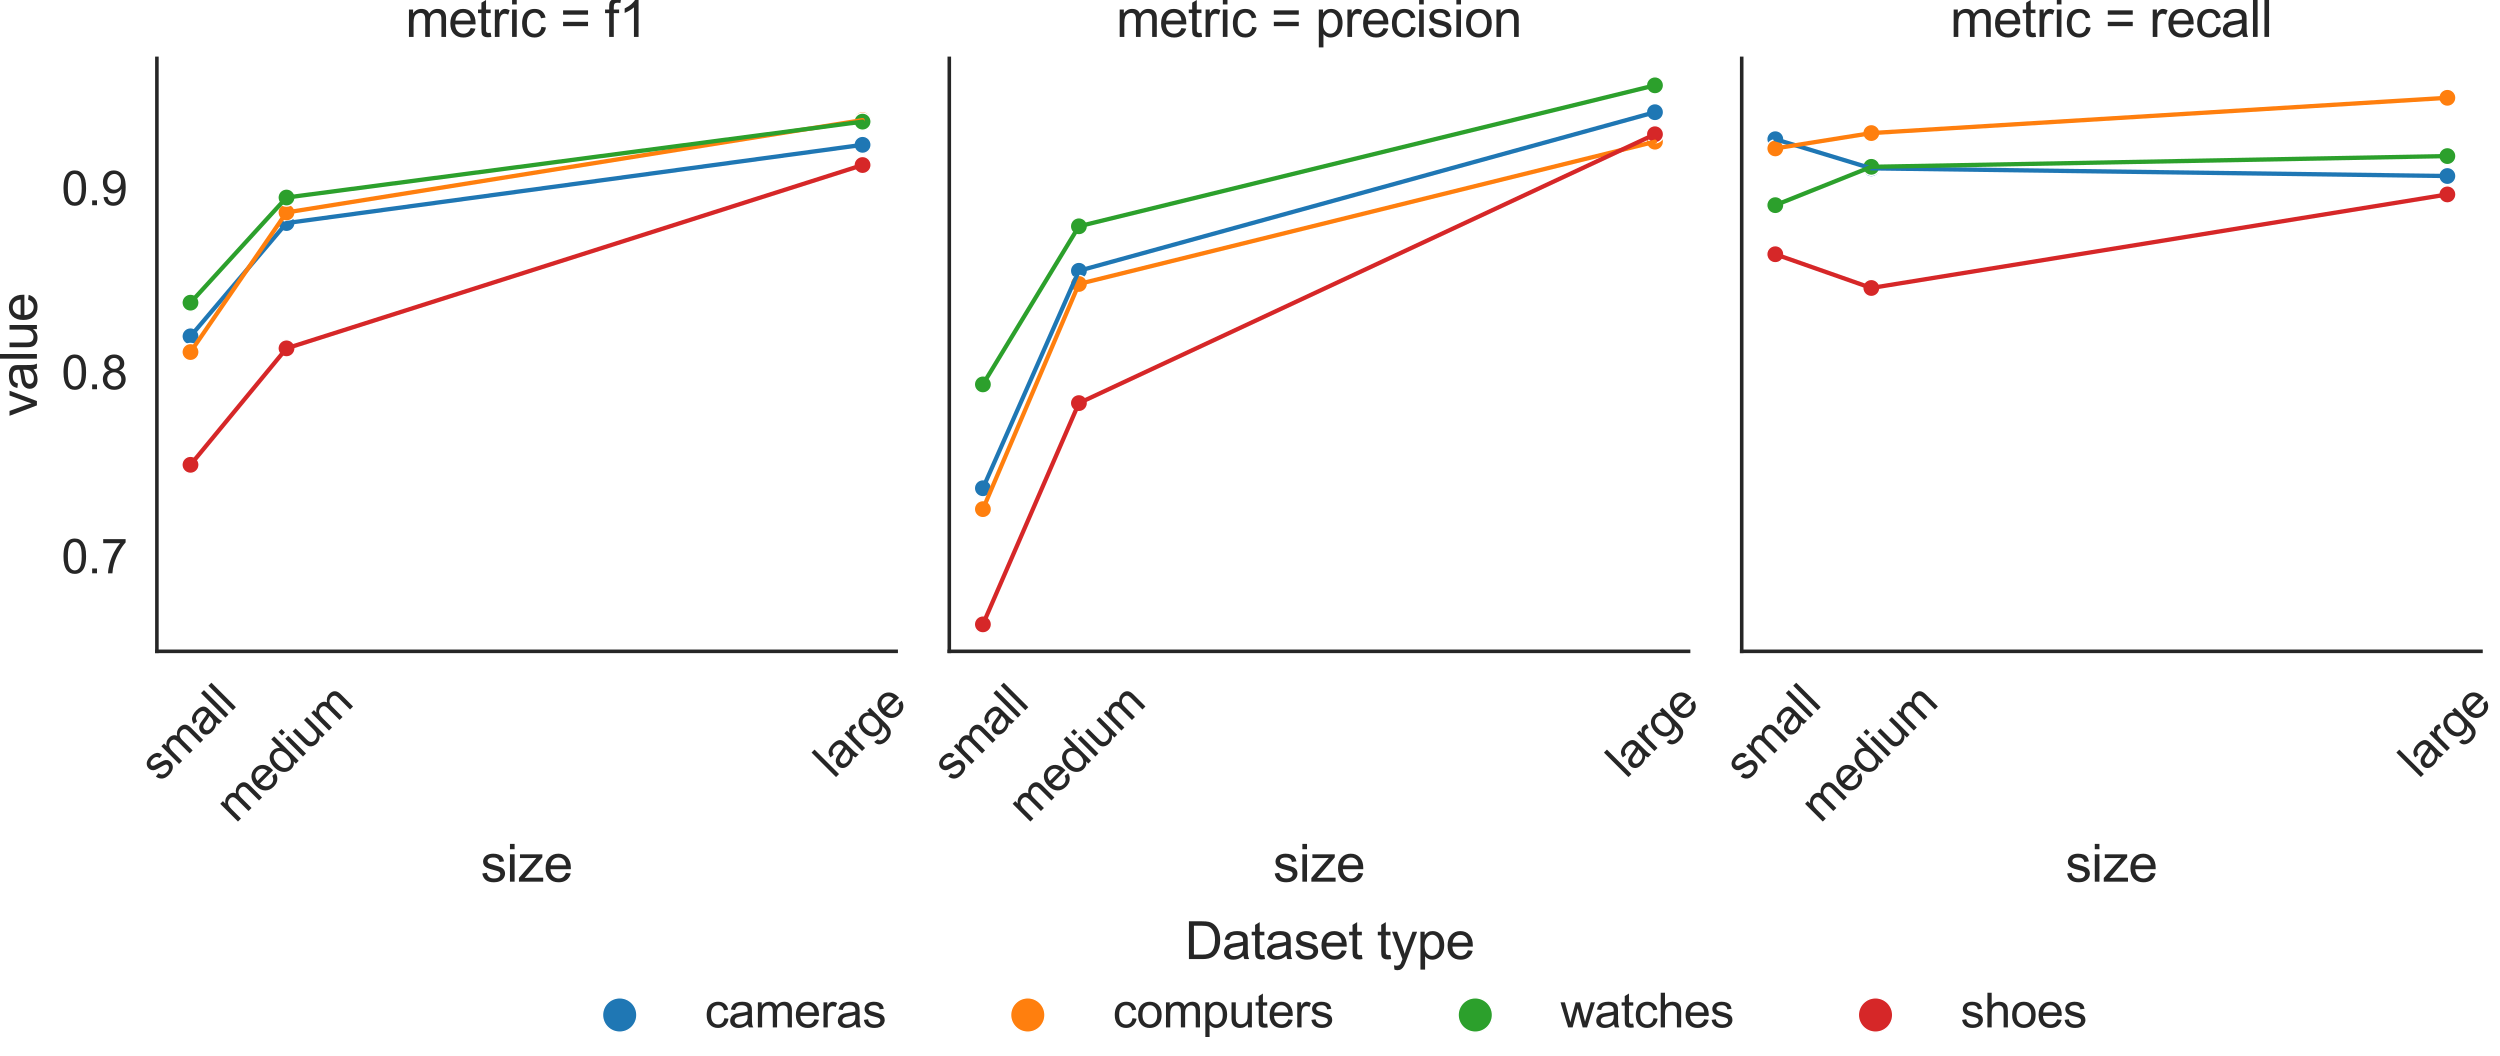 <?xml version="1.0" encoding="utf-8" standalone="no"?>
<!DOCTYPE svg PUBLIC "-//W3C//DTD SVG 1.1//EN"
  "http://www.w3.org/Graphics/SVG/1.1/DTD/svg11.dtd">
<svg height="294.84pt" version="1.1" viewBox="0 0 698.213 294.84" width="698.213pt" xmlns="http://www.w3.org/2000/svg" xmlns:xlink="http://www.w3.org/1999/xlink">
 <defs>
  <style type="text/css">*{stroke-linecap:butt;stroke-linejoin:round;}</style>
 </defs>
 <g id="figure_1">
  <g id="patch_1">
   <path d="M 0 294.84 
L 698.213 294.84 
L 698.213 0 
L 0 0 
z
" style="fill:#ffffff;"/>
  </g>
  <g id="axes_1">
   <g id="patch_2">
    <path d="M 43.817 181.903 
L 250.282 181.903 
L 250.282 16.307 
L 43.817 16.307 
z
" style="fill:#ffffff;"/>
   </g>
   <g id="matplotlib.axis_1">
    <g id="xtick_1">
     <g id="text_1">
      <!-- small -->
      <g style="fill:#262626;" transform="translate(44.725 218.664)rotate(-45)scale(0.132 -0.132)">
       <defs>
        <path d="M 197 991 
L 753 1078 
Q 800 744 1014 566 
Q 1228 388 1613 388 
Q 2000 388 2187 545 
Q 2375 703 2375 916 
Q 2375 1106 2209 1216 
Q 2094 1291 1634 1406 
Q 1016 1563 777 1677 
Q 538 1791 414 1992 
Q 291 2194 291 2438 
Q 291 2659 392 2848 
Q 494 3038 669 3163 
Q 800 3259 1026 3326 
Q 1253 3394 1513 3394 
Q 1903 3394 2198 3281 
Q 2494 3169 2634 2976 
Q 2775 2784 2828 2463 
L 2278 2388 
Q 2241 2644 2061 2787 
Q 1881 2931 1553 2931 
Q 1166 2931 1000 2803 
Q 834 2675 834 2503 
Q 834 2394 903 2306 
Q 972 2216 1119 2156 
Q 1203 2125 1616 2013 
Q 2213 1853 2448 1751 
Q 2684 1650 2818 1456 
Q 2953 1263 2953 975 
Q 2953 694 2789 445 
Q 2625 197 2315 61 
Q 2006 -75 1616 -75 
Q 969 -75 630 194 
Q 291 463 197 991 
z
" id="ArialMT-73" transform="scale(0.016)"/>
        <path d="M 422 0 
L 422 3319 
L 925 3319 
L 925 2853 
Q 1081 3097 1340 3245 
Q 1600 3394 1931 3394 
Q 2300 3394 2536 3241 
Q 2772 3088 2869 2813 
Q 3263 3394 3894 3394 
Q 4388 3394 4653 3120 
Q 4919 2847 4919 2278 
L 4919 0 
L 4359 0 
L 4359 2091 
Q 4359 2428 4304 2576 
Q 4250 2725 4106 2815 
Q 3963 2906 3769 2906 
Q 3419 2906 3187 2673 
Q 2956 2441 2956 1928 
L 2956 0 
L 2394 0 
L 2394 2156 
Q 2394 2531 2256 2718 
Q 2119 2906 1806 2906 
Q 1569 2906 1367 2781 
Q 1166 2656 1075 2415 
Q 984 2175 984 1722 
L 984 0 
L 422 0 
z
" id="ArialMT-6d" transform="scale(0.016)"/>
        <path d="M 2588 409 
Q 2275 144 1986 34 
Q 1697 -75 1366 -75 
Q 819 -75 525 192 
Q 231 459 231 875 
Q 231 1119 342 1320 
Q 453 1522 633 1644 
Q 813 1766 1038 1828 
Q 1203 1872 1538 1913 
Q 2219 1994 2541 2106 
Q 2544 2222 2544 2253 
Q 2544 2597 2384 2738 
Q 2169 2928 1744 2928 
Q 1347 2928 1158 2789 
Q 969 2650 878 2297 
L 328 2372 
Q 403 2725 575 2942 
Q 747 3159 1072 3276 
Q 1397 3394 1825 3394 
Q 2250 3394 2515 3294 
Q 2781 3194 2906 3042 
Q 3031 2891 3081 2659 
Q 3109 2516 3109 2141 
L 3109 1391 
Q 3109 606 3145 398 
Q 3181 191 3288 0 
L 2700 0 
Q 2613 175 2588 409 
z
M 2541 1666 
Q 2234 1541 1622 1453 
Q 1275 1403 1131 1340 
Q 988 1278 909 1158 
Q 831 1038 831 891 
Q 831 666 1001 516 
Q 1172 366 1500 366 
Q 1825 366 2078 508 
Q 2331 650 2450 897 
Q 2541 1088 2541 1459 
L 2541 1666 
z
" id="ArialMT-61" transform="scale(0.016)"/>
        <path d="M 409 0 
L 409 4581 
L 972 4581 
L 972 0 
L 409 0 
z
" id="ArialMT-6c" transform="scale(0.016)"/>
       </defs>
       <use xlink:href="#ArialMT-73"/>
       <use x="50" xlink:href="#ArialMT-6d"/>
       <use x="133.301" xlink:href="#ArialMT-61"/>
       <use x="188.916" xlink:href="#ArialMT-6c"/>
       <use x="211.133" xlink:href="#ArialMT-6c"/>
      </g>
     </g>
    </g>
    <g id="xtick_2">
     <g id="text_2">
      <!-- medium -->
      <g style="fill:#262626;" transform="translate(65.831 230.079)rotate(-45)scale(0.132 -0.132)">
       <defs>
        <path d="M 2694 1069 
L 3275 997 
Q 3138 488 2766 206 
Q 2394 -75 1816 -75 
Q 1088 -75 661 373 
Q 234 822 234 1631 
Q 234 2469 665 2931 
Q 1097 3394 1784 3394 
Q 2450 3394 2872 2941 
Q 3294 2488 3294 1666 
Q 3294 1616 3291 1516 
L 816 1516 
Q 847 969 1125 678 
Q 1403 388 1819 388 
Q 2128 388 2347 550 
Q 2566 713 2694 1069 
z
M 847 1978 
L 2700 1978 
Q 2663 2397 2488 2606 
Q 2219 2931 1791 2931 
Q 1403 2931 1139 2672 
Q 875 2413 847 1978 
z
" id="ArialMT-65" transform="scale(0.016)"/>
        <path d="M 2575 0 
L 2575 419 
Q 2259 -75 1647 -75 
Q 1250 -75 917 144 
Q 584 363 401 755 
Q 219 1147 219 1656 
Q 219 2153 384 2558 
Q 550 2963 881 3178 
Q 1213 3394 1622 3394 
Q 1922 3394 2156 3267 
Q 2391 3141 2538 2938 
L 2538 4581 
L 3097 4581 
L 3097 0 
L 2575 0 
z
M 797 1656 
Q 797 1019 1065 703 
Q 1334 388 1700 388 
Q 2069 388 2326 689 
Q 2584 991 2584 1609 
Q 2584 2291 2321 2609 
Q 2059 2928 1675 2928 
Q 1300 2928 1048 2622 
Q 797 2316 797 1656 
z
" id="ArialMT-64" transform="scale(0.016)"/>
        <path d="M 425 3934 
L 425 4581 
L 988 4581 
L 988 3934 
L 425 3934 
z
M 425 0 
L 425 3319 
L 988 3319 
L 988 0 
L 425 0 
z
" id="ArialMT-69" transform="scale(0.016)"/>
        <path d="M 2597 0 
L 2597 488 
Q 2209 -75 1544 -75 
Q 1250 -75 995 37 
Q 741 150 617 320 
Q 494 491 444 738 
Q 409 903 409 1263 
L 409 3319 
L 972 3319 
L 972 1478 
Q 972 1038 1006 884 
Q 1059 663 1231 536 
Q 1403 409 1656 409 
Q 1909 409 2131 539 
Q 2353 669 2445 892 
Q 2538 1116 2538 1541 
L 2538 3319 
L 3100 3319 
L 3100 0 
L 2597 0 
z
" id="ArialMT-75" transform="scale(0.016)"/>
       </defs>
       <use xlink:href="#ArialMT-6d"/>
       <use x="83.301" xlink:href="#ArialMT-65"/>
       <use x="138.916" xlink:href="#ArialMT-64"/>
       <use x="194.531" xlink:href="#ArialMT-69"/>
       <use x="216.748" xlink:href="#ArialMT-75"/>
       <use x="272.363" xlink:href="#ArialMT-6d"/>
      </g>
     </g>
    </g>
    <g id="xtick_3">
     <g id="text_3">
      <!-- large -->
      <g style="fill:#262626;" transform="translate(232.879 217.637)rotate(-45)scale(0.132 -0.132)">
       <defs>
        <path d="M 416 0 
L 416 3319 
L 922 3319 
L 922 2816 
Q 1116 3169 1280 3281 
Q 1444 3394 1641 3394 
Q 1925 3394 2219 3213 
L 2025 2691 
Q 1819 2813 1613 2813 
Q 1428 2813 1281 2702 
Q 1134 2591 1072 2394 
Q 978 2094 978 1738 
L 978 0 
L 416 0 
z
" id="ArialMT-72" transform="scale(0.016)"/>
        <path d="M 319 -275 
L 866 -356 
Q 900 -609 1056 -725 
Q 1266 -881 1628 -881 
Q 2019 -881 2231 -725 
Q 2444 -569 2519 -288 
Q 2563 -116 2559 434 
Q 2191 0 1641 0 
Q 956 0 581 494 
Q 206 988 206 1678 
Q 206 2153 378 2554 
Q 550 2956 876 3175 
Q 1203 3394 1644 3394 
Q 2231 3394 2613 2919 
L 2613 3319 
L 3131 3319 
L 3131 450 
Q 3131 -325 2973 -648 
Q 2816 -972 2473 -1159 
Q 2131 -1347 1631 -1347 
Q 1038 -1347 672 -1080 
Q 306 -813 319 -275 
z
M 784 1719 
Q 784 1066 1043 766 
Q 1303 466 1694 466 
Q 2081 466 2343 764 
Q 2606 1063 2606 1700 
Q 2606 2309 2336 2618 
Q 2066 2928 1684 2928 
Q 1309 2928 1046 2623 
Q 784 2319 784 1719 
z
" id="ArialMT-67" transform="scale(0.016)"/>
       </defs>
       <use xlink:href="#ArialMT-6c"/>
       <use x="22.217" xlink:href="#ArialMT-61"/>
       <use x="77.832" xlink:href="#ArialMT-72"/>
       <use x="111.133" xlink:href="#ArialMT-67"/>
       <use x="166.748" xlink:href="#ArialMT-65"/>
      </g>
     </g>
    </g>
    <g id="text_4">
     <!-- size -->
     <g style="fill:#262626;" transform="translate(134.246 246.241)scale(0.144 -0.144)">
      <defs>
       <path d="M 125 0 
L 125 456 
L 2238 2881 
Q 1878 2863 1603 2863 
L 250 2863 
L 250 3319 
L 2963 3319 
L 2963 2947 
L 1166 841 
L 819 456 
Q 1197 484 1528 484 
L 3063 484 
L 3063 0 
L 125 0 
z
" id="ArialMT-7a" transform="scale(0.016)"/>
      </defs>
      <use xlink:href="#ArialMT-73"/>
      <use x="50" xlink:href="#ArialMT-69"/>
      <use x="72.217" xlink:href="#ArialMT-7a"/>
      <use x="122.217" xlink:href="#ArialMT-65"/>
     </g>
    </g>
   </g>
   <g id="matplotlib.axis_2">
    <g id="ytick_1">
     <g id="text_5">
      <!-- 0.7 -->
      <g style="fill:#262626;" transform="translate(17.169 160.116)scale(0.132 -0.132)">
       <defs>
        <path d="M 266 2259 
Q 266 3072 433 3567 
Q 600 4063 929 4331 
Q 1259 4600 1759 4600 
Q 2128 4600 2406 4451 
Q 2684 4303 2865 4023 
Q 3047 3744 3150 3342 
Q 3253 2941 3253 2259 
Q 3253 1453 3087 958 
Q 2922 463 2592 192 
Q 2263 -78 1759 -78 
Q 1097 -78 719 397 
Q 266 969 266 2259 
z
M 844 2259 
Q 844 1131 1108 757 
Q 1372 384 1759 384 
Q 2147 384 2411 759 
Q 2675 1134 2675 2259 
Q 2675 3391 2411 3762 
Q 2147 4134 1753 4134 
Q 1366 4134 1134 3806 
Q 844 3388 844 2259 
z
" id="ArialMT-30" transform="scale(0.016)"/>
        <path d="M 581 0 
L 581 641 
L 1222 641 
L 1222 0 
L 581 0 
z
" id="ArialMT-2e" transform="scale(0.016)"/>
        <path d="M 303 3981 
L 303 4522 
L 3269 4522 
L 3269 4084 
Q 2831 3619 2401 2847 
Q 1972 2075 1738 1259 
Q 1569 684 1522 0 
L 944 0 
Q 953 541 1156 1306 
Q 1359 2072 1739 2783 
Q 2119 3494 2547 3981 
L 303 3981 
z
" id="ArialMT-37" transform="scale(0.016)"/>
       </defs>
       <use xlink:href="#ArialMT-30"/>
       <use x="55.615" xlink:href="#ArialMT-2e"/>
       <use x="83.398" xlink:href="#ArialMT-37"/>
      </g>
     </g>
    </g>
    <g id="ytick_2">
     <g id="text_6">
      <!-- 0.8 -->
      <g style="fill:#262626;" transform="translate(17.169 108.713)scale(0.132 -0.132)">
       <defs>
        <path d="M 1131 2484 
Q 781 2613 612 2850 
Q 444 3088 444 3419 
Q 444 3919 803 4259 
Q 1163 4600 1759 4600 
Q 2359 4600 2725 4251 
Q 3091 3903 3091 3403 
Q 3091 3084 2923 2848 
Q 2756 2613 2416 2484 
Q 2838 2347 3058 2040 
Q 3278 1734 3278 1309 
Q 3278 722 2862 322 
Q 2447 -78 1769 -78 
Q 1091 -78 675 323 
Q 259 725 259 1325 
Q 259 1772 486 2073 
Q 713 2375 1131 2484 
z
M 1019 3438 
Q 1019 3113 1228 2906 
Q 1438 2700 1772 2700 
Q 2097 2700 2305 2904 
Q 2513 3109 2513 3406 
Q 2513 3716 2298 3927 
Q 2084 4138 1766 4138 
Q 1444 4138 1231 3931 
Q 1019 3725 1019 3438 
z
M 838 1322 
Q 838 1081 952 856 
Q 1066 631 1291 507 
Q 1516 384 1775 384 
Q 2178 384 2440 643 
Q 2703 903 2703 1303 
Q 2703 1709 2433 1975 
Q 2163 2241 1756 2241 
Q 1359 2241 1098 1978 
Q 838 1716 838 1322 
z
" id="ArialMT-38" transform="scale(0.016)"/>
       </defs>
       <use xlink:href="#ArialMT-30"/>
       <use x="55.615" xlink:href="#ArialMT-2e"/>
       <use x="83.398" xlink:href="#ArialMT-38"/>
      </g>
     </g>
    </g>
    <g id="ytick_3">
     <g id="text_7">
      <!-- 0.9 -->
      <g style="fill:#262626;" transform="translate(17.169 57.311)scale(0.132 -0.132)">
       <defs>
        <path d="M 350 1059 
L 891 1109 
Q 959 728 1153 556 
Q 1347 384 1650 384 
Q 1909 384 2104 503 
Q 2300 622 2425 820 
Q 2550 1019 2634 1356 
Q 2719 1694 2719 2044 
Q 2719 2081 2716 2156 
Q 2547 1888 2255 1720 
Q 1963 1553 1622 1553 
Q 1053 1553 659 1965 
Q 266 2378 266 3053 
Q 266 3750 677 4175 
Q 1088 4600 1706 4600 
Q 2153 4600 2523 4359 
Q 2894 4119 3086 3673 
Q 3278 3228 3278 2384 
Q 3278 1506 3087 986 
Q 2897 466 2520 194 
Q 2144 -78 1638 -78 
Q 1100 -78 759 220 
Q 419 519 350 1059 
z
M 2653 3081 
Q 2653 3566 2395 3850 
Q 2138 4134 1775 4134 
Q 1400 4134 1122 3828 
Q 844 3522 844 3034 
Q 844 2597 1108 2323 
Q 1372 2050 1759 2050 
Q 2150 2050 2401 2323 
Q 2653 2597 2653 3081 
z
" id="ArialMT-39" transform="scale(0.016)"/>
       </defs>
       <use xlink:href="#ArialMT-30"/>
       <use x="55.615" xlink:href="#ArialMT-2e"/>
       <use x="83.398" xlink:href="#ArialMT-39"/>
      </g>
     </g>
    </g>
    <g id="text_8">
     <!-- value -->
     <g style="fill:#262626;" transform="translate(10.307 116.317)rotate(-90)scale(0.144 -0.144)">
      <defs>
       <path d="M 1344 0 
L 81 3319 
L 675 3319 
L 1388 1331 
Q 1503 1009 1600 663 
Q 1675 925 1809 1294 
L 2547 3319 
L 3125 3319 
L 1869 0 
L 1344 0 
z
" id="ArialMT-76" transform="scale(0.016)"/>
      </defs>
      <use xlink:href="#ArialMT-76"/>
      <use x="50" xlink:href="#ArialMT-61"/>
      <use x="105.615" xlink:href="#ArialMT-6c"/>
      <use x="127.832" xlink:href="#ArialMT-75"/>
      <use x="183.447" xlink:href="#ArialMT-65"/>
     </g>
    </g>
   </g>
   <g id="PathCollection_1">
    <defs>
     <path d="M 0 2.4 
C 0.636 2.4 1.247 2.147 1.697 1.697 
C 2.147 1.247 2.4 0.636 2.4 0 
C 2.4 -0.636 2.147 -1.247 1.697 -1.697 
C 1.247 -2.147 0.636 -2.4 0 -2.4 
C -0.636 -2.4 -1.247 -2.147 -1.697 -1.697 
C -2.147 -1.247 -2.4 -0.636 -2.4 0 
C -2.4 0.636 -2.147 1.247 -1.697 1.697 
C -1.247 2.147 -0.636 2.4 0 2.4 
z
" id="m27ace6b112" style="stroke:#ffffff;stroke-width:0.384;"/>
    </defs>
    <g clip-path="url(#p7846338352)">
     <use style="fill:#1f77b4;stroke:#ffffff;stroke-width:0.384;" x="240.898" xlink:href="#m27ace6b112" y="40.448"/>
     <use style="fill:#1f77b4;stroke:#ffffff;stroke-width:0.384;" x="80.016" xlink:href="#m27ace6b112" y="62.3"/>
     <use style="fill:#1f77b4;stroke:#ffffff;stroke-width:0.384;" x="53.202" xlink:href="#m27ace6b112" y="93.925"/>
    </g>
   </g>
   <g id="PathCollection_2">
    <defs>
     <path d="M 0 2.4 
C 0.636 2.4 1.247 2.147 1.697 1.697 
C 2.147 1.247 2.4 0.636 2.4 0 
C 2.4 -0.636 2.147 -1.247 1.697 -1.697 
C 1.247 -2.147 0.636 -2.4 0 -2.4 
C -0.636 -2.4 -1.247 -2.147 -1.697 -1.697 
C -2.147 -1.247 -2.4 -0.636 -2.4 0 
C -2.4 0.636 -2.147 1.247 -1.697 1.697 
C -1.247 2.147 -0.636 2.4 0 2.4 
z
" id="mf770c5529d" style="stroke:#ffffff;stroke-width:0.384;"/>
    </defs>
    <g clip-path="url(#p7846338352)">
     <use style="fill:#ff7f0e;stroke:#ffffff;stroke-width:0.384;" x="240.898" xlink:href="#mf770c5529d" y="33.541"/>
     <use style="fill:#ff7f0e;stroke:#ffffff;stroke-width:0.384;" x="80.016" xlink:href="#mf770c5529d" y="59.335"/>
     <use style="fill:#ff7f0e;stroke:#ffffff;stroke-width:0.384;" x="53.202" xlink:href="#mf770c5529d" y="98.32"/>
    </g>
   </g>
   <g id="PathCollection_3">
    <defs>
     <path d="M 0 2.4 
C 0.636 2.4 1.247 2.147 1.697 1.697 
C 2.147 1.247 2.4 0.636 2.4 0 
C 2.4 -0.636 2.147 -1.247 1.697 -1.697 
C 1.247 -2.147 0.636 -2.4 0 -2.4 
C -0.636 -2.4 -1.247 -2.147 -1.697 -1.697 
C -2.147 -1.247 -2.4 -0.636 -2.4 0 
C -2.4 0.636 -2.147 1.247 -1.697 1.697 
C -1.247 2.147 -0.636 2.4 0 2.4 
z
" id="mf8389af514" style="stroke:#ffffff;stroke-width:0.384;"/>
    </defs>
    <g clip-path="url(#p7846338352)">
     <use style="fill:#2ca02c;stroke:#ffffff;stroke-width:0.384;" x="240.898" xlink:href="#mf8389af514" y="33.974"/>
     <use style="fill:#2ca02c;stroke:#ffffff;stroke-width:0.384;" x="80.016" xlink:href="#mf8389af514" y="55.167"/>
     <use style="fill:#2ca02c;stroke:#ffffff;stroke-width:0.384;" x="53.202" xlink:href="#mf8389af514" y="84.535"/>
    </g>
   </g>
   <g id="PathCollection_4">
    <defs>
     <path d="M 0 2.4 
C 0.636 2.4 1.247 2.147 1.697 1.697 
C 2.147 1.247 2.4 0.636 2.4 0 
C 2.4 -0.636 2.147 -1.247 1.697 -1.697 
C 1.247 -2.147 0.636 -2.4 0 -2.4 
C -0.636 -2.4 -1.247 -2.147 -1.697 -1.697 
C -2.147 -1.247 -2.4 -0.636 -2.4 0 
C -2.4 0.636 -2.147 1.247 -1.697 1.697 
C -1.247 2.147 -0.636 2.4 0 2.4 
z
" id="mff6badce08" style="stroke:#ffffff;stroke-width:0.384;"/>
    </defs>
    <g clip-path="url(#p7846338352)">
     <use style="fill:#d62728;stroke:#ffffff;stroke-width:0.384;" x="240.898" xlink:href="#mff6badce08" y="46.094"/>
     <use style="fill:#d62728;stroke:#ffffff;stroke-width:0.384;" x="80.016" xlink:href="#mff6badce08" y="97.291"/>
     <use style="fill:#d62728;stroke:#ffffff;stroke-width:0.384;" x="53.202" xlink:href="#mff6badce08" y="129.813"/>
    </g>
   </g>
   <g id="line2d_1">
    <path clip-path="url(#p7846338352)" d="M 53.202 93.925 
L 80.016 62.3 
L 240.898 40.448 
" style="fill:none;stroke:#1f77b4;stroke-linecap:round;stroke-width:1.2;"/>
   </g>
   <g id="line2d_2">
    <path clip-path="url(#p7846338352)" d="M 53.202 98.32 
L 80.016 59.335 
L 240.898 33.541 
" style="fill:none;stroke:#ff7f0e;stroke-linecap:round;stroke-width:1.2;"/>
   </g>
   <g id="line2d_3">
    <path clip-path="url(#p7846338352)" d="M 53.202 84.535 
L 80.016 55.167 
L 240.898 33.974 
" style="fill:none;stroke:#2ca02c;stroke-linecap:round;stroke-width:1.2;"/>
   </g>
   <g id="line2d_4">
    <path clip-path="url(#p7846338352)" d="M 53.202 129.813 
L 80.016 97.291 
L 240.898 46.094 
" style="fill:none;stroke:#d62728;stroke-linecap:round;stroke-width:1.2;"/>
   </g>
   <g id="patch_3">
    <path d="M 43.817 181.903 
L 43.817 16.307 
" style="fill:none;stroke:#262626;stroke-linecap:square;stroke-linejoin:miter;"/>
   </g>
   <g id="patch_4">
    <path d="M 43.817 181.903 
L 250.282 181.903 
" style="fill:none;stroke:#262626;stroke-linecap:square;stroke-linejoin:miter;"/>
   </g>
   <g id="text_9">
    <!-- metric = f1 -->
    <g style="fill:#262626;" transform="translate(113.241 10.307)scale(0.144 -0.144)">
     <defs>
      <path d="M 1650 503 
L 1731 6 
Q 1494 -44 1306 -44 
Q 1000 -44 831 53 
Q 663 150 594 308 
Q 525 466 525 972 
L 525 2881 
L 113 2881 
L 113 3319 
L 525 3319 
L 525 4141 
L 1084 4478 
L 1084 3319 
L 1650 3319 
L 1650 2881 
L 1084 2881 
L 1084 941 
Q 1084 700 1114 631 
Q 1144 563 1211 522 
Q 1278 481 1403 481 
Q 1497 481 1650 503 
z
" id="ArialMT-74" transform="scale(0.016)"/>
      <path d="M 2588 1216 
L 3141 1144 
Q 3050 572 2676 248 
Q 2303 -75 1759 -75 
Q 1078 -75 664 370 
Q 250 816 250 1647 
Q 250 2184 428 2587 
Q 606 2991 970 3192 
Q 1334 3394 1763 3394 
Q 2303 3394 2647 3120 
Q 2991 2847 3088 2344 
L 2541 2259 
Q 2463 2594 2264 2762 
Q 2066 2931 1784 2931 
Q 1359 2931 1093 2626 
Q 828 2322 828 1663 
Q 828 994 1084 691 
Q 1341 388 1753 388 
Q 2084 388 2306 591 
Q 2528 794 2588 1216 
z
" id="ArialMT-63" transform="scale(0.016)"/>
      <path id="ArialMT-20" transform="scale(0.016)"/>
      <path d="M 3381 2694 
L 356 2694 
L 356 3219 
L 3381 3219 
L 3381 2694 
z
M 3381 1303 
L 356 1303 
L 356 1828 
L 3381 1828 
L 3381 1303 
z
" id="ArialMT-3d" transform="scale(0.016)"/>
      <path d="M 556 0 
L 556 2881 
L 59 2881 
L 59 3319 
L 556 3319 
L 556 3672 
Q 556 4006 616 4169 
Q 697 4388 901 4523 
Q 1106 4659 1475 4659 
Q 1713 4659 2000 4603 
L 1916 4113 
Q 1741 4144 1584 4144 
Q 1328 4144 1222 4034 
Q 1116 3925 1116 3625 
L 1116 3319 
L 1763 3319 
L 1763 2881 
L 1116 2881 
L 1116 0 
L 556 0 
z
" id="ArialMT-66" transform="scale(0.016)"/>
      <path d="M 2384 0 
L 1822 0 
L 1822 3584 
Q 1619 3391 1289 3197 
Q 959 3003 697 2906 
L 697 3450 
Q 1169 3672 1522 3987 
Q 1875 4303 2022 4600 
L 2384 4600 
L 2384 0 
z
" id="ArialMT-31" transform="scale(0.016)"/>
     </defs>
     <use xlink:href="#ArialMT-6d"/>
     <use x="83.301" xlink:href="#ArialMT-65"/>
     <use x="138.916" xlink:href="#ArialMT-74"/>
     <use x="166.699" xlink:href="#ArialMT-72"/>
     <use x="200" xlink:href="#ArialMT-69"/>
     <use x="222.217" xlink:href="#ArialMT-63"/>
     <use x="272.217" xlink:href="#ArialMT-20"/>
     <use x="300" xlink:href="#ArialMT-3d"/>
     <use x="358.398" xlink:href="#ArialMT-20"/>
     <use x="386.182" xlink:href="#ArialMT-66"/>
     <use x="413.965" xlink:href="#ArialMT-31"/>
    </g>
   </g>
  </g>
  <g id="axes_2">
   <g id="patch_5">
    <path d="M 265.125 181.903 
L 471.591 181.903 
L 471.591 16.307 
L 265.125 16.307 
z
" style="fill:#ffffff;"/>
   </g>
   <g id="matplotlib.axis_3">
    <g id="xtick_4">
     <g id="text_10">
      <!-- small -->
      <g style="fill:#262626;" transform="translate(266.033 218.664)rotate(-45)scale(0.132 -0.132)">
       <use xlink:href="#ArialMT-73"/>
       <use x="50" xlink:href="#ArialMT-6d"/>
       <use x="133.301" xlink:href="#ArialMT-61"/>
       <use x="188.916" xlink:href="#ArialMT-6c"/>
       <use x="211.133" xlink:href="#ArialMT-6c"/>
      </g>
     </g>
    </g>
    <g id="xtick_5">
     <g id="text_11">
      <!-- medium -->
      <g style="fill:#262626;" transform="translate(287.139 230.079)rotate(-45)scale(0.132 -0.132)">
       <use xlink:href="#ArialMT-6d"/>
       <use x="83.301" xlink:href="#ArialMT-65"/>
       <use x="138.916" xlink:href="#ArialMT-64"/>
       <use x="194.531" xlink:href="#ArialMT-69"/>
       <use x="216.748" xlink:href="#ArialMT-75"/>
       <use x="272.363" xlink:href="#ArialMT-6d"/>
      </g>
     </g>
    </g>
    <g id="xtick_6">
     <g id="text_12">
      <!-- large -->
      <g style="fill:#262626;" transform="translate(454.187 217.637)rotate(-45)scale(0.132 -0.132)">
       <use xlink:href="#ArialMT-6c"/>
       <use x="22.217" xlink:href="#ArialMT-61"/>
       <use x="77.832" xlink:href="#ArialMT-72"/>
       <use x="111.133" xlink:href="#ArialMT-67"/>
       <use x="166.748" xlink:href="#ArialMT-65"/>
      </g>
     </g>
    </g>
    <g id="text_13">
     <!-- size -->
     <g style="fill:#262626;" transform="translate(355.554 246.241)scale(0.144 -0.144)">
      <use xlink:href="#ArialMT-73"/>
      <use x="50" xlink:href="#ArialMT-69"/>
      <use x="72.217" xlink:href="#ArialMT-7a"/>
      <use x="122.217" xlink:href="#ArialMT-65"/>
     </g>
    </g>
   </g>
   <g id="matplotlib.axis_4">
    <g id="ytick_4"/>
    <g id="ytick_5"/>
    <g id="ytick_6"/>
   </g>
   <g id="PathCollection_5">
    <g clip-path="url(#p0836ab5fc4)">
     <use style="fill:#1f77b4;stroke:#ffffff;stroke-width:0.384;" x="462.206" xlink:href="#m27ace6b112" y="31.337"/>
     <use style="fill:#1f77b4;stroke:#ffffff;stroke-width:0.384;" x="301.324" xlink:href="#m27ace6b112" y="75.626"/>
     <use style="fill:#1f77b4;stroke:#ffffff;stroke-width:0.384;" x="274.51" xlink:href="#m27ace6b112" y="136.359"/>
    </g>
   </g>
   <g id="PathCollection_6">
    <g clip-path="url(#p0836ab5fc4)">
     <use style="fill:#ff7f0e;stroke:#ffffff;stroke-width:0.384;" x="462.206" xlink:href="#mf770c5529d" y="39.575"/>
     <use style="fill:#ff7f0e;stroke:#ffffff;stroke-width:0.384;" x="301.324" xlink:href="#mf770c5529d" y="79.31"/>
     <use style="fill:#ff7f0e;stroke:#ffffff;stroke-width:0.384;" x="274.51" xlink:href="#mf770c5529d" y="142.193"/>
    </g>
   </g>
   <g id="PathCollection_7">
    <g clip-path="url(#p0836ab5fc4)">
     <use style="fill:#2ca02c;stroke:#ffffff;stroke-width:0.384;" x="462.206" xlink:href="#mf8389af514" y="23.834"/>
     <use style="fill:#2ca02c;stroke:#ffffff;stroke-width:0.384;" x="301.324" xlink:href="#mf8389af514" y="63.203"/>
     <use style="fill:#2ca02c;stroke:#ffffff;stroke-width:0.384;" x="274.51" xlink:href="#mf8389af514" y="107.358"/>
    </g>
   </g>
   <g id="PathCollection_8">
    <g clip-path="url(#p0836ab5fc4)">
     <use style="fill:#d62728;stroke:#ffffff;stroke-width:0.384;" x="462.206" xlink:href="#mff6badce08" y="37.495"/>
     <use style="fill:#d62728;stroke:#ffffff;stroke-width:0.384;" x="301.324" xlink:href="#mff6badce08" y="112.578"/>
     <use style="fill:#d62728;stroke:#ffffff;stroke-width:0.384;" x="274.51" xlink:href="#mff6badce08" y="174.376"/>
    </g>
   </g>
   <g id="line2d_5">
    <path clip-path="url(#p0836ab5fc4)" d="M 274.51 136.359 
L 301.324 75.626 
L 462.206 31.337 
" style="fill:none;stroke:#1f77b4;stroke-linecap:round;stroke-width:1.2;"/>
   </g>
   <g id="line2d_6">
    <path clip-path="url(#p0836ab5fc4)" d="M 274.51 142.193 
L 301.324 79.31 
L 462.206 39.575 
" style="fill:none;stroke:#ff7f0e;stroke-linecap:round;stroke-width:1.2;"/>
   </g>
   <g id="line2d_7">
    <path clip-path="url(#p0836ab5fc4)" d="M 274.51 107.358 
L 301.324 63.203 
L 462.206 23.834 
" style="fill:none;stroke:#2ca02c;stroke-linecap:round;stroke-width:1.2;"/>
   </g>
   <g id="line2d_8">
    <path clip-path="url(#p0836ab5fc4)" d="M 274.51 174.376 
L 301.324 112.578 
L 462.206 37.495 
" style="fill:none;stroke:#d62728;stroke-linecap:round;stroke-width:1.2;"/>
   </g>
   <g id="patch_6">
    <path d="M 265.125 181.903 
L 265.125 16.307 
" style="fill:none;stroke:#262626;stroke-linecap:square;stroke-linejoin:miter;"/>
   </g>
   <g id="patch_7">
    <path d="M 265.125 181.903 
L 471.591 181.903 
" style="fill:none;stroke:#262626;stroke-linecap:square;stroke-linejoin:miter;"/>
   </g>
   <g id="text_14">
    <!-- metric = precision -->
    <g style="fill:#262626;" transform="translate(311.741 10.307)scale(0.144 -0.144)">
     <defs>
      <path d="M 422 -1272 
L 422 3319 
L 934 3319 
L 934 2888 
Q 1116 3141 1344 3267 
Q 1572 3394 1897 3394 
Q 2322 3394 2647 3175 
Q 2972 2956 3137 2557 
Q 3303 2159 3303 1684 
Q 3303 1175 3120 767 
Q 2938 359 2589 142 
Q 2241 -75 1856 -75 
Q 1575 -75 1351 44 
Q 1128 163 984 344 
L 984 -1272 
L 422 -1272 
z
M 931 1641 
Q 931 1000 1190 694 
Q 1450 388 1819 388 
Q 2194 388 2461 705 
Q 2728 1022 2728 1688 
Q 2728 2322 2467 2637 
Q 2206 2953 1844 2953 
Q 1484 2953 1207 2617 
Q 931 2281 931 1641 
z
" id="ArialMT-70" transform="scale(0.016)"/>
      <path d="M 213 1659 
Q 213 2581 725 3025 
Q 1153 3394 1769 3394 
Q 2453 3394 2887 2945 
Q 3322 2497 3322 1706 
Q 3322 1066 3130 698 
Q 2938 331 2570 128 
Q 2203 -75 1769 -75 
Q 1072 -75 642 372 
Q 213 819 213 1659 
z
M 791 1659 
Q 791 1022 1069 705 
Q 1347 388 1769 388 
Q 2188 388 2466 706 
Q 2744 1025 2744 1678 
Q 2744 2294 2464 2611 
Q 2184 2928 1769 2928 
Q 1347 2928 1069 2612 
Q 791 2297 791 1659 
z
" id="ArialMT-6f" transform="scale(0.016)"/>
      <path d="M 422 0 
L 422 3319 
L 928 3319 
L 928 2847 
Q 1294 3394 1984 3394 
Q 2284 3394 2536 3286 
Q 2788 3178 2913 3003 
Q 3038 2828 3088 2588 
Q 3119 2431 3119 2041 
L 3119 0 
L 2556 0 
L 2556 2019 
Q 2556 2363 2490 2533 
Q 2425 2703 2258 2804 
Q 2091 2906 1866 2906 
Q 1506 2906 1245 2678 
Q 984 2450 984 1813 
L 984 0 
L 422 0 
z
" id="ArialMT-6e" transform="scale(0.016)"/>
     </defs>
     <use xlink:href="#ArialMT-6d"/>
     <use x="83.301" xlink:href="#ArialMT-65"/>
     <use x="138.916" xlink:href="#ArialMT-74"/>
     <use x="166.699" xlink:href="#ArialMT-72"/>
     <use x="200" xlink:href="#ArialMT-69"/>
     <use x="222.217" xlink:href="#ArialMT-63"/>
     <use x="272.217" xlink:href="#ArialMT-20"/>
     <use x="300" xlink:href="#ArialMT-3d"/>
     <use x="358.398" xlink:href="#ArialMT-20"/>
     <use x="386.182" xlink:href="#ArialMT-70"/>
     <use x="441.797" xlink:href="#ArialMT-72"/>
     <use x="475.098" xlink:href="#ArialMT-65"/>
     <use x="530.713" xlink:href="#ArialMT-63"/>
     <use x="580.713" xlink:href="#ArialMT-69"/>
     <use x="602.93" xlink:href="#ArialMT-73"/>
     <use x="652.93" xlink:href="#ArialMT-69"/>
     <use x="675.146" xlink:href="#ArialMT-6f"/>
     <use x="730.762" xlink:href="#ArialMT-6e"/>
    </g>
   </g>
  </g>
  <g id="axes_3">
   <g id="patch_8">
    <path d="M 486.433 181.903 
L 692.899 181.903 
L 692.899 16.307 
L 486.433 16.307 
z
" style="fill:#ffffff;"/>
   </g>
   <g id="matplotlib.axis_5">
    <g id="xtick_7">
     <g id="text_15">
      <!-- small -->
      <g style="fill:#262626;" transform="translate(487.341 218.664)rotate(-45)scale(0.132 -0.132)">
       <use xlink:href="#ArialMT-73"/>
       <use x="50" xlink:href="#ArialMT-6d"/>
       <use x="133.301" xlink:href="#ArialMT-61"/>
       <use x="188.916" xlink:href="#ArialMT-6c"/>
       <use x="211.133" xlink:href="#ArialMT-6c"/>
      </g>
     </g>
    </g>
    <g id="xtick_8">
     <g id="text_16">
      <!-- medium -->
      <g style="fill:#262626;" transform="translate(508.447 230.079)rotate(-45)scale(0.132 -0.132)">
       <use xlink:href="#ArialMT-6d"/>
       <use x="83.301" xlink:href="#ArialMT-65"/>
       <use x="138.916" xlink:href="#ArialMT-64"/>
       <use x="194.531" xlink:href="#ArialMT-69"/>
       <use x="216.748" xlink:href="#ArialMT-75"/>
       <use x="272.363" xlink:href="#ArialMT-6d"/>
      </g>
     </g>
    </g>
    <g id="xtick_9">
     <g id="text_17">
      <!-- large -->
      <g style="fill:#262626;" transform="translate(675.495 217.637)rotate(-45)scale(0.132 -0.132)">
       <use xlink:href="#ArialMT-6c"/>
       <use x="22.217" xlink:href="#ArialMT-61"/>
       <use x="77.832" xlink:href="#ArialMT-72"/>
       <use x="111.133" xlink:href="#ArialMT-67"/>
       <use x="166.748" xlink:href="#ArialMT-65"/>
      </g>
     </g>
    </g>
    <g id="text_18">
     <!-- size -->
     <g style="fill:#262626;" transform="translate(576.862 246.241)scale(0.144 -0.144)">
      <use xlink:href="#ArialMT-73"/>
      <use x="50" xlink:href="#ArialMT-69"/>
      <use x="72.217" xlink:href="#ArialMT-7a"/>
      <use x="122.217" xlink:href="#ArialMT-65"/>
     </g>
    </g>
   </g>
   <g id="matplotlib.axis_6">
    <g id="ytick_7"/>
    <g id="ytick_8"/>
    <g id="ytick_9"/>
   </g>
   <g id="PathCollection_9">
    <g clip-path="url(#p0d8c93e3aa)">
     <use style="fill:#1f77b4;stroke:#ffffff;stroke-width:0.384;" x="683.514" xlink:href="#m27ace6b112" y="49.16"/>
     <use style="fill:#1f77b4;stroke:#ffffff;stroke-width:0.384;" x="522.632" xlink:href="#m27ace6b112" y="47.019"/>
     <use style="fill:#1f77b4;stroke:#ffffff;stroke-width:0.384;" x="495.818" xlink:href="#m27ace6b112" y="38.88"/>
    </g>
   </g>
   <g id="PathCollection_10">
    <g clip-path="url(#p0d8c93e3aa)">
     <use style="fill:#ff7f0e;stroke:#ffffff;stroke-width:0.384;" x="683.514" xlink:href="#mf770c5529d" y="27.314"/>
     <use style="fill:#ff7f0e;stroke:#ffffff;stroke-width:0.384;" x="522.632" xlink:href="#mf770c5529d" y="37.167"/>
     <use style="fill:#ff7f0e;stroke:#ffffff;stroke-width:0.384;" x="495.818" xlink:href="#mf770c5529d" y="41.45"/>
    </g>
   </g>
   <g id="PathCollection_11">
    <g clip-path="url(#p0d8c93e3aa)">
     <use style="fill:#2ca02c;stroke:#ffffff;stroke-width:0.384;" x="683.514" xlink:href="#mf8389af514" y="43.592"/>
     <use style="fill:#2ca02c;stroke:#ffffff;stroke-width:0.384;" x="522.632" xlink:href="#mf8389af514" y="46.59"/>
     <use style="fill:#2ca02c;stroke:#ffffff;stroke-width:0.384;" x="495.818" xlink:href="#mf8389af514" y="57.299"/>
    </g>
   </g>
   <g id="PathCollection_12">
    <g clip-path="url(#p0d8c93e3aa)">
     <use style="fill:#d62728;stroke:#ffffff;stroke-width:0.384;" x="683.514" xlink:href="#mff6badce08" y="54.301"/>
     <use style="fill:#d62728;stroke:#ffffff;stroke-width:0.384;" x="522.632" xlink:href="#mff6badce08" y="80.43"/>
     <use style="fill:#d62728;stroke:#ffffff;stroke-width:0.384;" x="495.818" xlink:href="#mff6badce08" y="71.006"/>
    </g>
   </g>
   <g id="line2d_9">
    <path clip-path="url(#p0d8c93e3aa)" d="M 495.818 38.88 
L 522.632 47.019 
L 683.514 49.16 
" style="fill:none;stroke:#1f77b4;stroke-linecap:round;stroke-width:1.2;"/>
   </g>
   <g id="line2d_10">
    <path clip-path="url(#p0d8c93e3aa)" d="M 495.818 41.45 
L 522.632 37.167 
L 683.514 27.314 
" style="fill:none;stroke:#ff7f0e;stroke-linecap:round;stroke-width:1.2;"/>
   </g>
   <g id="line2d_11">
    <path clip-path="url(#p0d8c93e3aa)" d="M 495.818 57.299 
L 522.632 46.59 
L 683.514 43.592 
" style="fill:none;stroke:#2ca02c;stroke-linecap:round;stroke-width:1.2;"/>
   </g>
   <g id="line2d_12">
    <path clip-path="url(#p0d8c93e3aa)" d="M 495.818 71.006 
L 522.632 80.43 
L 683.514 54.301 
" style="fill:none;stroke:#d62728;stroke-linecap:round;stroke-width:1.2;"/>
   </g>
   <g id="patch_9">
    <path d="M 486.433 181.903 
L 486.433 16.307 
" style="fill:none;stroke:#262626;stroke-linecap:square;stroke-linejoin:miter;"/>
   </g>
   <g id="patch_10">
    <path d="M 486.433 181.903 
L 692.899 181.903 
" style="fill:none;stroke:#262626;stroke-linecap:square;stroke-linejoin:miter;"/>
   </g>
   <g id="text_19">
    <!-- metric = recall -->
    <g style="fill:#262626;" transform="translate(544.657 10.307)scale(0.144 -0.144)">
     <use xlink:href="#ArialMT-6d"/>
     <use x="83.301" xlink:href="#ArialMT-65"/>
     <use x="138.916" xlink:href="#ArialMT-74"/>
     <use x="166.699" xlink:href="#ArialMT-72"/>
     <use x="200" xlink:href="#ArialMT-69"/>
     <use x="222.217" xlink:href="#ArialMT-63"/>
     <use x="272.217" xlink:href="#ArialMT-20"/>
     <use x="300" xlink:href="#ArialMT-3d"/>
     <use x="358.398" xlink:href="#ArialMT-20"/>
     <use x="386.182" xlink:href="#ArialMT-72"/>
     <use x="419.482" xlink:href="#ArialMT-65"/>
     <use x="475.098" xlink:href="#ArialMT-63"/>
     <use x="525.098" xlink:href="#ArialMT-61"/>
     <use x="580.713" xlink:href="#ArialMT-6c"/>
     <use x="602.93" xlink:href="#ArialMT-6c"/>
    </g>
   </g>
  </g>
  <g id="legend_1">
   <g id="text_20">
    <!-- Dataset type -->
    <g style="fill:#262626;" transform="translate(330.911 267.858)scale(0.144 -0.144)">
     <defs>
      <path d="M 494 0 
L 494 4581 
L 2072 4581 
Q 2606 4581 2888 4516 
Q 3281 4425 3559 4188 
Q 3922 3881 4101 3404 
Q 4281 2928 4281 2316 
Q 4281 1794 4159 1391 
Q 4038 988 3847 723 
Q 3656 459 3429 307 
Q 3203 156 2883 78 
Q 2563 0 2147 0 
L 494 0 
z
M 1100 541 
L 2078 541 
Q 2531 541 2789 625 
Q 3047 709 3200 863 
Q 3416 1078 3536 1442 
Q 3656 1806 3656 2325 
Q 3656 3044 3420 3430 
Q 3184 3816 2847 3947 
Q 2603 4041 2063 4041 
L 1100 4041 
L 1100 541 
z
" id="ArialMT-44" transform="scale(0.016)"/>
      <path d="M 397 -1278 
L 334 -750 
Q 519 -800 656 -800 
Q 844 -800 956 -737 
Q 1069 -675 1141 -563 
Q 1194 -478 1313 -144 
Q 1328 -97 1363 -6 
L 103 3319 
L 709 3319 
L 1400 1397 
Q 1534 1031 1641 628 
Q 1738 1016 1872 1384 
L 2581 3319 
L 3144 3319 
L 1881 -56 
Q 1678 -603 1566 -809 
Q 1416 -1088 1222 -1217 
Q 1028 -1347 759 -1347 
Q 597 -1347 397 -1278 
z
" id="ArialMT-79" transform="scale(0.016)"/>
     </defs>
     <use xlink:href="#ArialMT-44"/>
     <use x="72.217" xlink:href="#ArialMT-61"/>
     <use x="127.832" xlink:href="#ArialMT-74"/>
     <use x="155.615" xlink:href="#ArialMT-61"/>
     <use x="211.23" xlink:href="#ArialMT-73"/>
     <use x="261.23" xlink:href="#ArialMT-65"/>
     <use x="316.846" xlink:href="#ArialMT-74"/>
     <use x="344.629" xlink:href="#ArialMT-20"/>
     <use x="372.412" xlink:href="#ArialMT-74"/>
     <use x="400.195" xlink:href="#ArialMT-79"/>
     <use x="450.195" xlink:href="#ArialMT-70"/>
     <use x="505.811" xlink:href="#ArialMT-65"/>
    </g>
   </g>
   <g id="PathCollection_13">
    <defs>
     <path d="M 0 4.8 
C 1.273 4.8 2.494 4.294 3.394 3.394 
C 4.294 2.494 4.8 1.273 4.8 0 
C 4.8 -1.273 4.294 -2.494 3.394 -3.394 
C 2.494 -4.294 1.273 -4.8 0 -4.8 
C -1.273 -4.8 -2.494 -4.294 -3.394 -3.394 
C -4.294 -2.494 -4.8 -1.273 -4.8 0 
C -4.8 1.273 -4.294 2.494 -3.394 3.394 
C -2.494 4.294 -1.273 4.8 0 4.8 
z
" id="m2bfb24d59a" style="stroke:#ffffff;stroke-width:0.384;"/>
    </defs>
    <g>
     <use style="fill:#1f77b4;stroke:#ffffff;stroke-width:0.384;" x="173.074" xlink:href="#m2bfb24d59a" y="283.472"/>
    </g>
   </g>
   <g id="text_21">
    <!-- cameras -->
    <g style="fill:#262626;" transform="translate(196.834 286.937)scale(0.132 -0.132)">
     <use xlink:href="#ArialMT-63"/>
     <use x="50" xlink:href="#ArialMT-61"/>
     <use x="105.615" xlink:href="#ArialMT-6d"/>
     <use x="188.916" xlink:href="#ArialMT-65"/>
     <use x="244.531" xlink:href="#ArialMT-72"/>
     <use x="277.832" xlink:href="#ArialMT-61"/>
     <use x="333.447" xlink:href="#ArialMT-73"/>
    </g>
   </g>
   <g id="PathCollection_14">
    <defs>
     <path d="M 0 4.8 
C 1.273 4.8 2.494 4.294 3.394 3.394 
C 4.294 2.494 4.8 1.273 4.8 0 
C 4.8 -1.273 4.294 -2.494 3.394 -3.394 
C 2.494 -4.294 1.273 -4.8 0 -4.8 
C -1.273 -4.8 -2.494 -4.294 -3.394 -3.394 
C -4.294 -2.494 -4.8 -1.273 -4.8 0 
C -4.8 1.273 -4.294 2.494 -3.394 3.394 
C -2.494 4.294 -1.273 4.8 0 4.8 
z
" id="m8fbc286bda" style="stroke:#ffffff;stroke-width:0.384;"/>
    </defs>
    <g>
     <use style="fill:#ff7f0e;stroke:#ffffff;stroke-width:0.384;" x="287.046" xlink:href="#m8fbc286bda" y="283.472"/>
    </g>
   </g>
   <g id="text_22">
    <!-- computers -->
    <g style="fill:#262626;" transform="translate(310.806 286.937)scale(0.132 -0.132)">
     <use xlink:href="#ArialMT-63"/>
     <use x="50" xlink:href="#ArialMT-6f"/>
     <use x="105.615" xlink:href="#ArialMT-6d"/>
     <use x="188.916" xlink:href="#ArialMT-70"/>
     <use x="244.531" xlink:href="#ArialMT-75"/>
     <use x="300.146" xlink:href="#ArialMT-74"/>
     <use x="327.93" xlink:href="#ArialMT-65"/>
     <use x="383.545" xlink:href="#ArialMT-72"/>
     <use x="416.846" xlink:href="#ArialMT-73"/>
    </g>
   </g>
   <g id="PathCollection_15">
    <defs>
     <path d="M 0 4.8 
C 1.273 4.8 2.494 4.294 3.394 3.394 
C 4.294 2.494 4.8 1.273 4.8 0 
C 4.8 -1.273 4.294 -2.494 3.394 -3.394 
C 2.494 -4.294 1.273 -4.8 0 -4.8 
C -1.273 -4.8 -2.494 -4.294 -3.394 -3.394 
C -4.294 -2.494 -4.8 -1.273 -4.8 0 
C -4.8 1.273 -4.294 2.494 -3.394 3.394 
C -2.494 4.294 -1.273 4.8 0 4.8 
z
" id="m13c8c5155c" style="stroke:#ffffff;stroke-width:0.384;"/>
    </defs>
    <g>
     <use style="fill:#2ca02c;stroke:#ffffff;stroke-width:0.384;" x="412.025" xlink:href="#m13c8c5155c" y="283.472"/>
    </g>
   </g>
   <g id="text_23">
    <!-- watches -->
    <g style="fill:#262626;" transform="translate(435.785 286.937)scale(0.132 -0.132)">
     <defs>
      <path d="M 1034 0 
L 19 3319 
L 600 3319 
L 1128 1403 
L 1325 691 
Q 1338 744 1497 1375 
L 2025 3319 
L 2603 3319 
L 3100 1394 
L 3266 759 
L 3456 1400 
L 4025 3319 
L 4572 3319 
L 3534 0 
L 2950 0 
L 2422 1988 
L 2294 2553 
L 1622 0 
L 1034 0 
z
" id="ArialMT-77" transform="scale(0.016)"/>
      <path d="M 422 0 
L 422 4581 
L 984 4581 
L 984 2938 
Q 1378 3394 1978 3394 
Q 2347 3394 2619 3248 
Q 2891 3103 3008 2847 
Q 3125 2591 3125 2103 
L 3125 0 
L 2563 0 
L 2563 2103 
Q 2563 2525 2380 2717 
Q 2197 2909 1863 2909 
Q 1613 2909 1392 2779 
Q 1172 2650 1078 2428 
Q 984 2206 984 1816 
L 984 0 
L 422 0 
z
" id="ArialMT-68" transform="scale(0.016)"/>
     </defs>
     <use xlink:href="#ArialMT-77"/>
     <use x="72.217" xlink:href="#ArialMT-61"/>
     <use x="127.832" xlink:href="#ArialMT-74"/>
     <use x="155.615" xlink:href="#ArialMT-63"/>
     <use x="205.615" xlink:href="#ArialMT-68"/>
     <use x="261.23" xlink:href="#ArialMT-65"/>
     <use x="316.846" xlink:href="#ArialMT-73"/>
    </g>
   </g>
   <g id="PathCollection_16">
    <defs>
     <path d="M 0 4.8 
C 1.273 4.8 2.494 4.294 3.394 3.394 
C 4.294 2.494 4.8 1.273 4.8 0 
C 4.8 -1.273 4.294 -2.494 3.394 -3.394 
C 2.494 -4.294 1.273 -4.8 0 -4.8 
C -1.273 -4.8 -2.494 -4.294 -3.394 -3.394 
C -4.294 -2.494 -4.8 -1.273 -4.8 0 
C -4.8 1.273 -4.294 2.494 -3.394 3.394 
C -2.494 4.294 -1.273 4.8 0 4.8 
z
" id="m2eced665bb" style="stroke:#ffffff;stroke-width:0.384;"/>
    </defs>
    <g>
     <use style="fill:#d62728;stroke:#ffffff;stroke-width:0.384;" x="523.806" xlink:href="#m2eced665bb" y="283.472"/>
    </g>
   </g>
   <g id="text_24">
    <!-- shoes -->
    <g style="fill:#262626;" transform="translate(547.566 286.937)scale(0.132 -0.132)">
     <use xlink:href="#ArialMT-73"/>
     <use x="50" xlink:href="#ArialMT-68"/>
     <use x="105.615" xlink:href="#ArialMT-6f"/>
     <use x="161.23" xlink:href="#ArialMT-65"/>
     <use x="216.846" xlink:href="#ArialMT-73"/>
    </g>
   </g>
  </g>
 </g>
 <defs>
  <clipPath id="p7846338352">
   <rect height="165.596" width="206.465" x="43.817" y="16.307"/>
  </clipPath>
  <clipPath id="p0836ab5fc4">
   <rect height="165.596" width="206.465" x="265.125" y="16.307"/>
  </clipPath>
  <clipPath id="p0d8c93e3aa">
   <rect height="165.596" width="206.465" x="486.433" y="16.307"/>
  </clipPath>
 </defs>
</svg>
